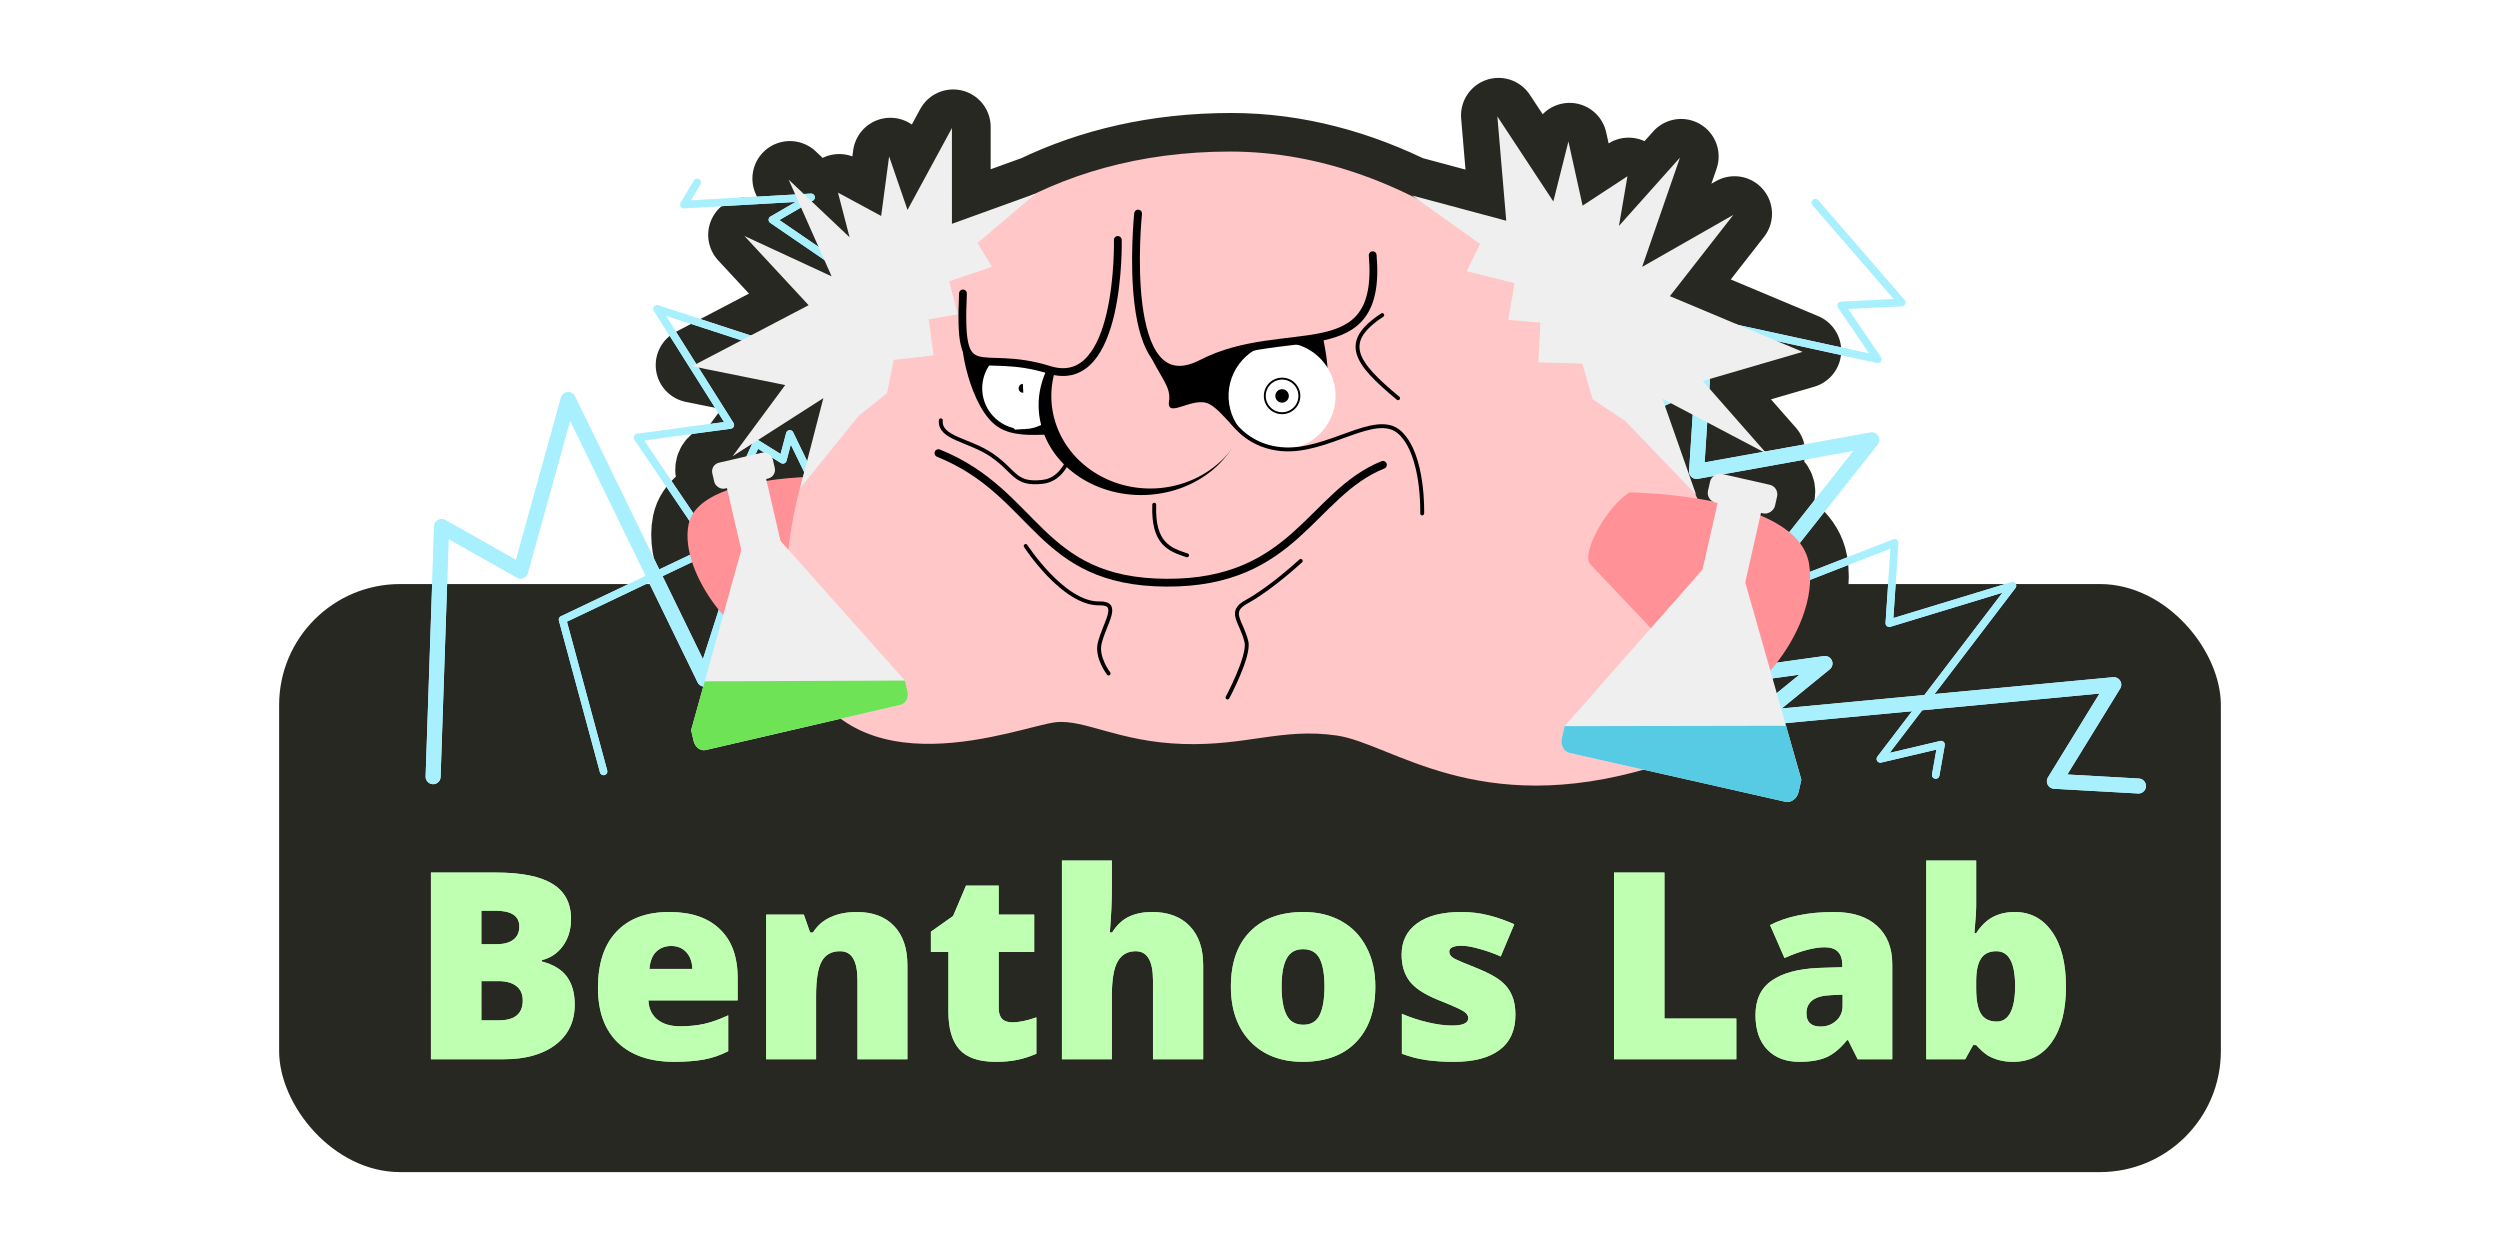 <?xml version="1.0" encoding="UTF-8" standalone="no"?>
<!-- Created with Inkscape (http://www.inkscape.org/) -->

<svg
   xmlns:dc="http://purl.org/dc/elements/1.1/"
   xmlns:cc="http://creativecommons.org/ns#"
   xmlns:rdf="http://www.w3.org/1999/02/22-rdf-syntax-ns#"
   xmlns:svg="http://www.w3.org/2000/svg"
   xmlns="http://www.w3.org/2000/svg"
   xmlns:sodipodi="http://sodipodi.sourceforge.net/DTD/sodipodi-0.dtd"
   xmlns:inkscape="http://www.inkscape.org/namespaces/inkscape"
   width="1000"
   height="500"
   viewBox="0 0 264.583 132.292"
   version="1.1"
   id="svg8"
   inkscape:version="0.92.3 (2405546, 2018-03-11)"
   sodipodi:docname="logo.svg"
   inkscape:export-filename="/home/ash/src/dev/benthos-lab/logo.png"
   inkscape:export-xdpi="96"
   inkscape:export-ydpi="96">
  <defs
     id="defs2">
    <filter
       inkscape:collect="always"
       style="color-interpolation-filters:sRGB"
       id="filter2417"
       x="-0.019"
       width="1.038"
       y="-0.153"
       height="1.307">
      <feGaussianBlur
         inkscape:collect="always"
         stdDeviation="1.966"
         id="feGaussianBlur2419" />
    </filter>
    <filter
       inkscape:collect="always"
       style="color-interpolation-filters:sRGB"
       id="filter1295"
       x="-0.009"
       width="1.017"
       y="-0.027"
       height="1.054">
      <feGaussianBlur
         inkscape:collect="always"
         stdDeviation="0.655"
         id="feGaussianBlur1297" />
    </filter>
  </defs>
  <sodipodi:namedview
     id="base"
     pagecolor="#ffffff"
     bordercolor="#666666"
     borderopacity="1.0"
     inkscape:pageopacity="0.0"
     inkscape:pageshadow="2"
     inkscape:zoom="0.69999999"
     inkscape:cx="977.9698"
     inkscape:cy="139.46301"
     inkscape:document-units="mm"
     inkscape:current-layer="layer1"
     showgrid="false"
     units="px"
     inkscape:window-width="2560"
     inkscape:window-height="1376"
     inkscape:window-x="2560"
     inkscape:window-y="27"
     inkscape:window-maximized="1"
     inkscape:snap-nodes="false" />
  <g
     inkscape:label="Layer 1"
     inkscape:groupmode="layer"
     id="layer1"
     transform="translate(0,-164.708)">
    <g
       id="g1692"
       transform="translate(-112.448,-130.16)">
      <rect
         style="opacity:1;fill:#272822;fill-opacity:1;stroke:none;stroke-width:7.392;stroke-linecap:round;stroke-linejoin:round;stroke-miterlimit:4;stroke-dasharray:none;stroke-dashoffset:0;stroke-opacity:1"
         id="rect1375"
         width="205.5"
         height="62.236"
         x="141.989"
         y="356.68"
         ry="12.799" />
      <g
         aria-label="Benthos Lab"
         transform="matrix(0.692,0,0,0.692,-79.361,131.844)"
         style="font-style:normal;font-weight:normal;font-size:40px;line-height:1.25;font-family:sans-serif;letter-spacing:0px;word-spacing:0px;opacity:0.827;fill:#d6ffce;fill-opacity:1;stroke:none;filter:url(#filter2417)"
         id="g1397">
        <path
           inkscape:connector-curvature="0"
           d="m 343.086,369.03 h 9.961 q 5.82,0 8.633,1.738 2.832,1.719 2.832,5.371 0,2.402 -1.23,4.102 -1.23,1.699 -3.242,2.188 v 0.195 q 2.656,0.703 3.848,2.344 1.191,1.641 1.191,4.258 0,3.887 -2.93,6.133 -2.91,2.227 -7.949,2.227 h -11.113 z m 7.715,10.957 h 2.324 q 1.66,0 2.559,-0.684 0.918,-0.684 0.918,-2.031 0,-2.402 -3.633,-2.402 h -2.168 z m 0,5.645 v 5.996 h 2.715 q 3.613,0 3.613,-3.047 0,-1.426 -0.977,-2.188 -0.957,-0.762 -2.793,-0.762 z"
           style="font-style:normal;font-variant:normal;font-weight:800;font-stretch:normal;font-family:'Open Sans';-inkscape-font-specification:'Open Sans Ultra-Bold';fill:#d6ffce;fill-opacity:1"
           id="path1377" />
        <path
           inkscape:connector-curvature="0"
           d="m 380.273,397.975 q -5.527,0 -8.594,-2.93 -3.047,-2.949 -3.047,-8.379 0,-5.605 2.832,-8.594 2.832,-3.008 8.086,-3.008 5,0 7.715,2.617 2.734,2.598 2.734,7.5 v 3.398 h -13.652 q 0.078,1.855 1.348,2.91 1.289,1.055 3.496,1.055 2.012,0 3.691,-0.371 1.699,-0.391 3.672,-1.309 v 5.488 q -1.797,0.918 -3.711,1.27 -1.914,0.352 -4.57,0.352 z m -0.449,-17.715 q -1.348,0 -2.266,0.859 -0.898,0.84 -1.055,2.656 h 6.562 q -0.039,-1.602 -0.918,-2.559 -0.859,-0.957 -2.324,-0.957 z"
           style="font-style:normal;font-variant:normal;font-weight:800;font-stretch:normal;font-family:'Open Sans';-inkscape-font-specification:'Open Sans Ultra-Bold';fill:#d6ffce;fill-opacity:1"
           id="path1379" />
        <path
           inkscape:connector-curvature="0"
           d="m 408.32,397.585 v -12.07 q 0,-2.207 -0.645,-3.32 -0.625,-1.133 -2.031,-1.133 -1.934,0 -2.793,1.543 -0.859,1.543 -0.859,5.293 v 9.688 h -7.637 v -22.129 h 5.762 l 0.957,2.734 h 0.449 q 0.977,-1.562 2.695,-2.344 1.738,-0.781 3.984,-0.781 3.672,0 5.703,2.129 2.051,2.129 2.051,5.996 v 14.395 z"
           style="font-style:normal;font-variant:normal;font-weight:800;font-stretch:normal;font-family:'Open Sans';-inkscape-font-specification:'Open Sans Ultra-Bold';fill:#d6ffce;fill-opacity:1"
           id="path1381" />
        <path
           inkscape:connector-curvature="0"
           d="m 431.992,391.94 q 1.543,0 3.691,-0.762 v 5.566 q -1.543,0.664 -2.949,0.938 -1.387,0.293 -3.262,0.293 -3.848,0 -5.547,-1.875 -1.699,-1.895 -1.699,-5.801 v -9.121 h -2.676 v -3.105 l 3.398,-2.402 1.973,-4.648 h 5 v 4.434 h 5.43 v 5.723 h -5.43 v 8.613 q 0,2.148 2.07,2.148 z"
           style="font-style:normal;font-variant:normal;font-weight:800;font-stretch:normal;font-family:'Open Sans';-inkscape-font-specification:'Open Sans Ultra-Bold';fill:#d6ffce;fill-opacity:1"
           id="path1383" />
        <path
           inkscape:connector-curvature="0"
           d="m 453.516,397.585 v -12.07 q 0,-4.453 -2.637,-4.453 -1.875,0 -2.773,1.582 -0.879,1.562 -0.879,5.215 v 9.727 h -7.637 v -30.391 h 7.637 v 4.316 q 0,2.93 -0.312,6.68 h 0.352 q 1.094,-1.719 2.598,-2.422 1.504,-0.703 3.496,-0.703 3.711,0 5.762,2.148 2.07,2.129 2.07,5.977 v 14.395 z"
           style="font-style:normal;font-variant:normal;font-weight:800;font-stretch:normal;font-family:'Open Sans';-inkscape-font-specification:'Open Sans Ultra-Bold';fill:#d6ffce;fill-opacity:1"
           id="path1385" />
        <path
           inkscape:connector-curvature="0"
           d="m 487.52,386.471 q 0,5.43 -2.93,8.477 -2.91,3.027 -8.164,3.027 -5.039,0 -8.027,-3.105 -2.969,-3.105 -2.969,-8.398 0,-5.41 2.91,-8.398 2.93,-3.008 8.203,-3.008 3.262,0 5.762,1.387 2.5,1.387 3.848,3.984 1.367,2.578 1.367,6.035 z m -14.336,0 q 0,2.852 0.762,4.355 0.762,1.484 2.559,1.484 1.777,0 2.5,-1.484 0.742,-1.504 0.742,-4.355 0,-2.832 -0.742,-4.277 -0.742,-1.445 -2.539,-1.445 -1.758,0 -2.52,1.445 -0.762,1.426 -0.762,4.277 z"
           style="font-style:normal;font-variant:normal;font-weight:800;font-stretch:normal;font-family:'Open Sans';-inkscape-font-specification:'Open Sans Ultra-Bold';fill:#d6ffce;fill-opacity:1"
           id="path1387" />
        <path
           inkscape:connector-curvature="0"
           d="m 508.945,390.788 q 0,3.555 -2.422,5.371 -2.422,1.816 -6.953,1.816 -2.461,0 -4.277,-0.273 -1.816,-0.254 -3.711,-0.957 v -6.113 q 1.777,0.781 3.887,1.289 2.129,0.508 3.789,0.508 2.48,0 2.48,-1.133 0,-0.586 -0.703,-1.035 -0.684,-0.469 -4.023,-1.797 -3.047,-1.25 -4.258,-2.832 -1.211,-1.602 -1.211,-4.043 0,-3.086 2.383,-4.805 2.383,-1.719 6.738,-1.719 2.188,0 4.102,0.488 1.934,0.469 4.004,1.387 l -2.07,4.922 q -1.523,-0.684 -3.223,-1.152 -1.699,-0.488 -2.773,-0.488 -1.875,0 -1.875,0.918 0,0.566 0.645,0.977 0.664,0.391 3.789,1.621 2.324,0.957 3.457,1.875 1.152,0.918 1.68,2.168 0.547,1.23 0.547,3.008 z"
           style="font-style:normal;font-variant:normal;font-weight:800;font-stretch:normal;font-family:'Open Sans';-inkscape-font-specification:'Open Sans Ultra-Bold';fill:#d6ffce;fill-opacity:1"
           id="path1389" />
        <path
           inkscape:connector-curvature="0"
           d="m 524.023,397.585 v -28.555 h 7.715 v 22.324 h 10.996 v 6.23 z"
           style="font-style:normal;font-variant:normal;font-weight:800;font-stretch:normal;font-family:'Open Sans';-inkscape-font-specification:'Open Sans Ultra-Bold';fill:#d6ffce;fill-opacity:1"
           id="path1391" />
        <path
           inkscape:connector-curvature="0"
           d="m 561.289,397.585 -1.465,-2.93 h -0.156 q -1.543,1.914 -3.145,2.617 -1.602,0.703 -4.141,0.703 -3.125,0 -4.922,-1.875 -1.797,-1.875 -1.797,-5.273 0,-3.535 2.461,-5.254 2.461,-1.738 7.129,-1.953 l 3.691,-0.117 v -0.312 q 0,-2.734 -2.695,-2.734 -2.422,0 -6.152,1.641 l -2.207,-5.039 q 3.867,-1.992 9.766,-1.992 4.258,0 6.582,2.109 2.344,2.109 2.344,5.898 v 14.512 z m -5.664,-5 q 1.387,0 2.363,-0.879 0.996,-0.879 0.996,-2.285 v -1.719 l -1.758,0.078 q -3.77,0.137 -3.77,2.773 0,2.031 2.168,2.031 z"
           style="font-style:normal;font-variant:normal;font-weight:800;font-stretch:normal;font-family:'Open Sans';-inkscape-font-specification:'Open Sans Ultra-Bold';fill:#d6ffce;fill-opacity:1"
           id="path1393" />
        <path
           inkscape:connector-curvature="0"
           d="m 585.293,375.065 q 3.613,0 5.723,3.027 2.129,3.027 2.129,8.379 0,5.391 -2.148,8.457 -2.129,3.047 -5.938,3.047 -1.23,0 -2.188,-0.273 -0.957,-0.254 -1.719,-0.723 -0.742,-0.469 -1.738,-1.562 h -0.469 l -1.211,2.168 h -5.957 v -30.391 h 7.637 v 6.875 q 0,1.23 -0.273,4.238 h 0.273 q 1.113,-1.719 2.559,-2.48 1.465,-0.762 3.32,-0.762 z M 582.5,381.061 q -1.602,0 -2.344,1.113 -0.742,1.113 -0.742,3.496 v 1.074 q 0,2.715 0.742,3.906 0.742,1.172 2.422,1.172 1.348,0 2.07,-1.367 0.723,-1.387 0.723,-4.062 0,-5.332 -2.871,-5.332 z"
           style="font-style:normal;font-variant:normal;font-weight:800;font-stretch:normal;font-family:'Open Sans';-inkscape-font-specification:'Open Sans Ultra-Bold';fill:#d6ffce;fill-opacity:1"
           id="path1395" />
      </g>
      <g
         aria-label="Benthos Lab"
         transform="matrix(0.692,0,0,0.692,-79.361,131.844)"
         style="font-style:normal;font-weight:normal;font-size:40px;line-height:1.25;font-family:sans-serif;letter-spacing:0px;word-spacing:0px;fill:#beffb2;fill-opacity:1;stroke:none"
         id="g1419">
        <path
           inkscape:connector-curvature="0"
           d="m 343.086,369.03 h 9.961 q 5.82,0 8.633,1.738 2.832,1.719 2.832,5.371 0,2.402 -1.23,4.102 -1.23,1.699 -3.242,2.188 v 0.195 q 2.656,0.703 3.848,2.344 1.191,1.641 1.191,4.258 0,3.887 -2.93,6.133 -2.91,2.227 -7.949,2.227 h -11.113 z m 7.715,10.957 h 2.324 q 1.66,0 2.559,-0.684 0.918,-0.684 0.918,-2.031 0,-2.402 -3.633,-2.402 h -2.168 z m 0,5.645 v 5.996 h 2.715 q 3.613,0 3.613,-3.047 0,-1.426 -0.977,-2.188 -0.957,-0.762 -2.793,-0.762 z"
           style="font-style:normal;font-variant:normal;font-weight:800;font-stretch:normal;font-family:'Open Sans';-inkscape-font-specification:'Open Sans Ultra-Bold';fill:#beffb2;fill-opacity:1"
           id="path1399" />
        <path
           inkscape:connector-curvature="0"
           d="m 380.273,397.975 q -5.527,0 -8.594,-2.93 -3.047,-2.949 -3.047,-8.379 0,-5.605 2.832,-8.594 2.832,-3.008 8.086,-3.008 5,0 7.715,2.617 2.734,2.598 2.734,7.5 v 3.398 h -13.652 q 0.078,1.855 1.348,2.91 1.289,1.055 3.496,1.055 2.012,0 3.691,-0.371 1.699,-0.391 3.672,-1.309 v 5.488 q -1.797,0.918 -3.711,1.27 -1.914,0.352 -4.57,0.352 z m -0.449,-17.715 q -1.348,0 -2.266,0.859 -0.898,0.84 -1.055,2.656 h 6.562 q -0.039,-1.602 -0.918,-2.559 -0.859,-0.957 -2.324,-0.957 z"
           style="font-style:normal;font-variant:normal;font-weight:800;font-stretch:normal;font-family:'Open Sans';-inkscape-font-specification:'Open Sans Ultra-Bold';fill:#beffb2;fill-opacity:1"
           id="path1401" />
        <path
           inkscape:connector-curvature="0"
           d="m 408.32,397.585 v -12.07 q 0,-2.207 -0.645,-3.32 -0.625,-1.133 -2.031,-1.133 -1.934,0 -2.793,1.543 -0.859,1.543 -0.859,5.293 v 9.688 h -7.637 v -22.129 h 5.762 l 0.957,2.734 h 0.449 q 0.977,-1.562 2.695,-2.344 1.738,-0.781 3.984,-0.781 3.672,0 5.703,2.129 2.051,2.129 2.051,5.996 v 14.395 z"
           style="font-style:normal;font-variant:normal;font-weight:800;font-stretch:normal;font-family:'Open Sans';-inkscape-font-specification:'Open Sans Ultra-Bold';fill:#beffb2;fill-opacity:1"
           id="path1403" />
        <path
           inkscape:connector-curvature="0"
           d="m 431.992,391.94 q 1.543,0 3.691,-0.762 v 5.566 q -1.543,0.664 -2.949,0.938 -1.387,0.293 -3.262,0.293 -3.848,0 -5.547,-1.875 -1.699,-1.895 -1.699,-5.801 v -9.121 h -2.676 v -3.105 l 3.398,-2.402 1.973,-4.648 h 5 v 4.434 h 5.43 v 5.723 h -5.43 v 8.613 q 0,2.148 2.07,2.148 z"
           style="font-style:normal;font-variant:normal;font-weight:800;font-stretch:normal;font-family:'Open Sans';-inkscape-font-specification:'Open Sans Ultra-Bold';fill:#beffb2;fill-opacity:1"
           id="path1405" />
        <path
           inkscape:connector-curvature="0"
           d="m 453.516,397.585 v -12.07 q 0,-4.453 -2.637,-4.453 -1.875,0 -2.773,1.582 -0.879,1.562 -0.879,5.215 v 9.727 h -7.637 v -30.391 h 7.637 v 4.316 q 0,2.93 -0.312,6.68 h 0.352 q 1.094,-1.719 2.598,-2.422 1.504,-0.703 3.496,-0.703 3.711,0 5.762,2.148 2.07,2.129 2.07,5.977 v 14.395 z"
           style="font-style:normal;font-variant:normal;font-weight:800;font-stretch:normal;font-family:'Open Sans';-inkscape-font-specification:'Open Sans Ultra-Bold';fill:#beffb2;fill-opacity:1"
           id="path1407" />
        <path
           inkscape:connector-curvature="0"
           d="m 487.52,386.471 q 0,5.43 -2.93,8.477 -2.91,3.027 -8.164,3.027 -5.039,0 -8.027,-3.105 -2.969,-3.105 -2.969,-8.398 0,-5.41 2.91,-8.398 2.93,-3.008 8.203,-3.008 3.262,0 5.762,1.387 2.5,1.387 3.848,3.984 1.367,2.578 1.367,6.035 z m -14.336,0 q 0,2.852 0.762,4.355 0.762,1.484 2.559,1.484 1.777,0 2.5,-1.484 0.742,-1.504 0.742,-4.355 0,-2.832 -0.742,-4.277 -0.742,-1.445 -2.539,-1.445 -1.758,0 -2.52,1.445 -0.762,1.426 -0.762,4.277 z"
           style="font-style:normal;font-variant:normal;font-weight:800;font-stretch:normal;font-family:'Open Sans';-inkscape-font-specification:'Open Sans Ultra-Bold';fill:#beffb2;fill-opacity:1"
           id="path1409" />
        <path
           inkscape:connector-curvature="0"
           d="m 508.945,390.788 q 0,3.555 -2.422,5.371 -2.422,1.816 -6.953,1.816 -2.461,0 -4.277,-0.273 -1.816,-0.254 -3.711,-0.957 v -6.113 q 1.777,0.781 3.887,1.289 2.129,0.508 3.789,0.508 2.48,0 2.48,-1.133 0,-0.586 -0.703,-1.035 -0.684,-0.469 -4.023,-1.797 -3.047,-1.25 -4.258,-2.832 -1.211,-1.602 -1.211,-4.043 0,-3.086 2.383,-4.805 2.383,-1.719 6.738,-1.719 2.188,0 4.102,0.488 1.934,0.469 4.004,1.387 l -2.07,4.922 q -1.523,-0.684 -3.223,-1.152 -1.699,-0.488 -2.773,-0.488 -1.875,0 -1.875,0.918 0,0.566 0.645,0.977 0.664,0.391 3.789,1.621 2.324,0.957 3.457,1.875 1.152,0.918 1.68,2.168 0.547,1.23 0.547,3.008 z"
           style="font-style:normal;font-variant:normal;font-weight:800;font-stretch:normal;font-family:'Open Sans';-inkscape-font-specification:'Open Sans Ultra-Bold';fill:#beffb2;fill-opacity:1"
           id="path1411" />
        <path
           inkscape:connector-curvature="0"
           d="m 524.023,397.585 v -28.555 h 7.715 v 22.324 h 10.996 v 6.23 z"
           style="font-style:normal;font-variant:normal;font-weight:800;font-stretch:normal;font-family:'Open Sans';-inkscape-font-specification:'Open Sans Ultra-Bold';fill:#beffb2;fill-opacity:1"
           id="path1413" />
        <path
           inkscape:connector-curvature="0"
           d="m 561.289,397.585 -1.465,-2.93 h -0.156 q -1.543,1.914 -3.145,2.617 -1.602,0.703 -4.141,0.703 -3.125,0 -4.922,-1.875 -1.797,-1.875 -1.797,-5.273 0,-3.535 2.461,-5.254 2.461,-1.738 7.129,-1.953 l 3.691,-0.117 v -0.312 q 0,-2.734 -2.695,-2.734 -2.422,0 -6.152,1.641 l -2.207,-5.039 q 3.867,-1.992 9.766,-1.992 4.258,0 6.582,2.109 2.344,2.109 2.344,5.898 v 14.512 z m -5.664,-5 q 1.387,0 2.363,-0.879 0.996,-0.879 0.996,-2.285 v -1.719 l -1.758,0.078 q -3.77,0.137 -3.77,2.773 0,2.031 2.168,2.031 z"
           style="font-style:normal;font-variant:normal;font-weight:800;font-stretch:normal;font-family:'Open Sans';-inkscape-font-specification:'Open Sans Ultra-Bold';fill:#beffb2;fill-opacity:1"
           id="path1415" />
        <path
           inkscape:connector-curvature="0"
           d="m 585.293,375.065 q 3.613,0 5.723,3.027 2.129,3.027 2.129,8.379 0,5.391 -2.148,8.457 -2.129,3.047 -5.938,3.047 -1.23,0 -2.188,-0.273 -0.957,-0.254 -1.719,-0.723 -0.742,-0.469 -1.738,-1.562 h -0.469 l -1.211,2.168 h -5.957 v -30.391 h 7.637 v 6.875 q 0,1.23 -0.273,4.238 h 0.273 q 1.113,-1.719 2.559,-2.48 1.465,-0.762 3.32,-0.762 z M 582.5,381.061 q -1.602,0 -2.344,1.113 -0.742,1.113 -0.742,3.496 v 1.074 q 0,2.715 0.742,3.906 0.742,1.172 2.422,1.172 1.348,0 2.07,-1.367 0.723,-1.387 0.723,-4.062 0,-5.332 -2.871,-5.332 z"
           style="font-style:normal;font-variant:normal;font-weight:800;font-stretch:normal;font-family:'Open Sans';-inkscape-font-specification:'Open Sans Ultra-Bold';fill:#beffb2;fill-opacity:1"
           id="path1417" />
      </g>
      <path
         style="fill:#ff9197;fill-opacity:1;fill-rule:evenodd;stroke:#272822;stroke-width:7.938;stroke-linecap:round;stroke-linejoin:round;stroke-miterlimit:4;stroke-dasharray:none;stroke-opacity:1"
         d="m 271.041,307.08 0.939,11.037 -9.961,-2.673 0.375,0.267 c -6.094,-3.071 -12.723,-4.916 -19.627,-4.916 -7.989,0 -14.863,1.683 -20.696,4.48 l -8.747,3.162 8.8e-4,-10.133 -4.702,8.661 -1.946,-5.664 -0.841,6.305 -4.569,-2.467 1.228,4.723 -6.449,-6.096 4.546,10.233 -9.225,-4.271 6.792,7.323 -12.346,6.459 9.867,1.992 -5.565,7.533 9.602,-6.149 -2.162,8.363 c -1.138,0.061 -2.49,0.175 -3.89,0.389 l -0.059,-0.256 0.214,-0.05 c 0.505,-0.117 0.818,-0.618 0.7,-1.124 l -0.212,-0.912 c -0.117,-0.505 -0.618,-0.818 -1.124,-0.7 l -4.578,1.063 c -0.505,0.117 -0.818,0.618 -0.701,1.124 l 0.212,0.912 c 0.117,0.505 0.618,0.818 1.124,0.7 l 0.214,-0.05 0.068,0.291 c -2.074,0.752 -3.714,1.887 -4.066,3.605 -0.635,3.1 1.41,7.036 3.602,9.536 l -3.394,12.193 0.266,1.146 c 0.152,0.657 0.725,1.082 1.283,0.952 l 14.265,-3.312 c 7.546,5.664 19.813,0.757 22.838,0.426 3.035,-0.332 6.674,2.082 13.443,2.302 6.769,0.219 10.462,-1.73 16.279,-0.896 5.753,0.825 14.655,8.698 32.604,3.58 l 14.871,3.366 c 0.618,0.14 1.248,-0.333 1.413,-1.061 l 0.287,-1.268 -3.27,-11.501 c 2.542,-2.928 4.76,-7.372 4.074,-11.322 -0.414,-2.382 -2.546,-4.007 -5.238,-5.119 l 0.085,-0.375 0.237,0.053 c 0.559,0.127 1.112,-0.222 1.238,-0.782 l 0.229,-1.01 c 0.127,-0.56 -0.222,-1.112 -0.782,-1.238 l -5.069,-1.147 c -0.56,-0.127 -1.112,0.222 -1.239,0.781 l -0.228,1.01 c -0.127,0.56 0.222,1.112 0.782,1.238 l 0.237,0.053 -0.013,0.057 c -0.689,-0.148 -1.375,-0.276 -2.045,-0.385 -0.075,-0.168 -0.153,-0.337 -0.23,-0.506 l 0.098,0.102 -3.571,-10.165 11.029,5.81 -6.759,-7.69 10.564,-3.083 -14.045,-5.893 6.72,-8.606 -9.653,5.505 4.004,-11.567 -6.46,7.237 0.9,-5.259 -4.748,3.11 -1.5,-6.79 -1.596,6.35 z"
         id="path1421"
         inkscape:connector-curvature="0" />
      <path
         transform="rotate(-140.211,313.206,334.852)"
         inkscape:connector-curvature="0"
         id="path1429"
         d="m 343.242,320.892 -27.214,14.174 6.615,1.89 -4.725,4.347 13.796,2.268"
         style="fill:none;stroke:#ccf6ff;stroke-width:0.794;stroke-linecap:round;stroke-linejoin:round;stroke-miterlimit:4;stroke-dasharray:none;stroke-opacity:1;filter:url(#filter1295)" />
      <path
         style="fill:none;stroke:#a9f0ff;stroke-width:0.794;stroke-linecap:round;stroke-linejoin:round;stroke-miterlimit:4;stroke-dasharray:none;stroke-opacity:1"
         d="m 281.191,326.358 29.983,6.524 -3.873,-5.685 6.412,-0.316 -9.15,-10.572"
         id="path1445"
         inkscape:connector-curvature="0" />
      <path
         style="fill:none;stroke:#ccf6ff;stroke-width:1.587;stroke-linecap:round;stroke-linejoin:round;stroke-miterlimit:4;stroke-dasharray:none;stroke-opacity:1;filter:url(#filter1295)"
         d="m 158.285,377.068 0.896,-26.479 8.365,4.721 5.037,-18.154 14.411,29.588 4.762,-14.86 2.135,8.914 13.149,-35.473 6.482,10.101 4.315,-7.801"
         id="path1423"
         inkscape:connector-curvature="0" />
      <path
         inkscape:connector-curvature="0"
         id="path1425"
         d="m 268.378,345.867 24.243,-10.687 -0.622,9.585 18.541,-3.342 -20.4,25.825 15.454,-2.16 -7.104,5.793 37.665,-3.552 -6.286,10.224 8.9,0.501"
         style="fill:none;stroke:#ccf6ff;stroke-width:1.587;stroke-linecap:round;stroke-linejoin:round;stroke-miterlimit:4;stroke-dasharray:none;stroke-opacity:1;filter:url(#filter1295)" />
      <path
         inkscape:connector-curvature="0"
         id="path1427"
         d="m 282.915,364.038 30.049,-11.717 -0.567,8.504 13.04,-3.969 -13.985,18.332 6.426,-1.512 -0.567,3.213"
         style="fill:none;stroke:#ccf6ff;stroke-width:0.794;stroke-linecap:round;stroke-linejoin:round;stroke-miterlimit:4;stroke-dasharray:none;stroke-opacity:1;filter:url(#filter1295)" />
      <path
         transform="rotate(154.479,181.169,324.12)"
         inkscape:connector-curvature="0"
         id="path1431"
         d="m 160.602,313.146 6.237,10.772 -4.725,0.378 12.473,5.103 -2.268,1.512"
         style="fill:none;stroke:#ccf6ff;stroke-width:0.794;stroke-linecap:round;stroke-linejoin:round;stroke-miterlimit:4;stroke-dasharray:none;stroke-opacity:1;filter:url(#filter1295)" />
      <path
         transform="rotate(108.681,164.698,348.63)"
         inkscape:connector-curvature="0"
         id="path1433"
         d="m 160.086,308.795 -12.851,12.662 2.835,-0.189 -0.756,3.213 9.638,0.945"
         style="fill:none;stroke:#ccf6ff;stroke-width:0.794;stroke-linecap:round;stroke-linejoin:round;stroke-miterlimit:4;stroke-dasharray:none;stroke-opacity:1;filter:url(#filter1295)" />
      <path
         inkscape:connector-curvature="0"
         id="path1435"
         d="m 199.382,333.233 -17.387,-5.67 7.749,12.284 -9.827,1.323 7.938,11.717 -15.875,7.56 4.347,16.064"
         style="fill:none;stroke:#ccf6ff;stroke-width:0.794;stroke-linecap:round;stroke-linejoin:round;stroke-miterlimit:4;stroke-dasharray:none;stroke-opacity:1;filter:url(#filter1295)" />
      <path
         inkscape:connector-curvature="0"
         id="path1439"
         d="m 158.285,377.068 0.896,-26.479 8.365,4.721 5.037,-18.154 14.411,29.588 4.762,-14.86 2.135,8.914 13.149,-35.473 6.482,10.101 4.315,-7.801"
         style="fill:none;stroke:#a9f0ff;stroke-width:1.587;stroke-linecap:round;stroke-linejoin:round;stroke-miterlimit:4;stroke-dasharray:none;stroke-opacity:1" />
      <path
         style="fill:none;stroke:#a9f0ff;stroke-width:1.587;stroke-linecap:round;stroke-linejoin:round;stroke-miterlimit:4;stroke-dasharray:none;stroke-opacity:1"
         d="m 268.378,345.867 24.243,-10.687 -0.622,9.585 18.541,-3.342 -20.4,25.825 15.454,-2.16 -7.104,5.793 37.665,-3.552 -6.286,10.224 8.9,0.501"
         id="path1441"
         inkscape:connector-curvature="0" />
      <path
         style="fill:none;stroke:#a9f0ff;stroke-width:0.794;stroke-linecap:round;stroke-linejoin:round;stroke-miterlimit:4;stroke-dasharray:none;stroke-opacity:1"
         d="m 282.915,364.038 30.049,-11.717 -0.567,8.504 13.04,-3.969 -13.985,18.332 6.426,-1.512 -0.567,3.213"
         id="path1443"
         inkscape:connector-curvature="0" />
      <path
         style="fill:none;stroke:#a9f0ff;stroke-width:0.794;stroke-linecap:round;stroke-linejoin:round;stroke-miterlimit:4;stroke-dasharray:none;stroke-opacity:1"
         d="m 204.456,325.161 -10.269,-7.034 4.101,-2.377 -13.455,0.769 1.395,-2.341"
         id="path1447"
         inkscape:connector-curvature="0" />
      <path
         style="fill:none;stroke:#a9f0ff;stroke-width:0.794;stroke-linecap:round;stroke-linejoin:round;stroke-miterlimit:4;stroke-dasharray:none;stroke-opacity:1"
         d="m 203.912,357.02 -7.879,-16.23 -0.729,2.746 -2.801,-1.745 -3.982,8.828"
         id="path1449"
         inkscape:connector-curvature="0" />
      <path
         style="fill:none;stroke:#a9f0ff;stroke-width:0.794;stroke-linecap:round;stroke-linejoin:round;stroke-miterlimit:4;stroke-dasharray:none;stroke-opacity:1"
         d="m 199.382,333.233 -17.387,-5.67 7.749,12.284 -9.827,1.323 7.938,11.717 -15.875,7.56 4.347,16.064"
         id="path1451"
         inkscape:connector-curvature="0" />
      <g
         transform="matrix(0.884,0,0,0.884,-54.765,245.589)"
         id="g1521">
        <path
           inkscape:export-ydpi="250.44547"
           inkscape:export-xdpi="250.44547"
           inkscape:export-filename="/home/ash/Downloads/benthos.png"
           sodipodi:nodetypes="sszss"
           inkscape:connector-curvature="0"
           id="path1455"
           d="m 292.437,120.461 -12.119,11.388 c -1.961,1.842 -9.98,-7.195 -8.723,-13.329 1.257,-6.133 17.01,-5.722 17.01,-5.722 2.123,1.342 4.81,6.744 3.832,7.663 z"
           style="fill:#ff9197;fill-opacity:1;fill-rule:evenodd;stroke:none;stroke-width:1.359;stroke-miterlimit:4;stroke-dasharray:none;stroke-opacity:1" />
        <path
           inkscape:export-ydpi="250.44547"
           inkscape:export-xdpi="250.44547"
           inkscape:export-filename="/home/ash/Downloads/benthos.png"
           sodipodi:nodetypes="zszzczz"
           inkscape:connector-curvature="0"
           id="path1457"
           d="m 284.712,134.807 c 6.273,16.3 26.602,7.869 30.847,7.404 3.433,-0.375 7.551,2.356 15.209,2.604 7.658,0.248 11.836,-1.958 18.418,-1.013 6.581,0.944 16.802,10.042 37.564,3.854 27.436,-8.279 -6.552,-73.766 -50.318,-73.766 -43.766,0 -57.993,44.617 -51.72,60.916 z"
           style="fill:#ffc7c7;fill-opacity:1;fill-rule:evenodd;stroke:none;stroke-width:1.359;stroke-miterlimit:4;stroke-dasharray:none;stroke-opacity:1" />
        <path
           sodipodi:nodetypes="ccccccccccccccccccccccccccc"
           inkscape:connector-curvature="0"
           id="path1459"
           d="m 390.285,74.61 -4.53,13.086 10.921,-6.229 -7.602,9.736 15.89,6.667 -11.951,3.488 7.646,8.7 -12.477,-6.573 4.039,11.499 -8.451,-8.801 -3.947,-2.644 -1.231,-4.264 -5.268,-0.148 0.253,-4.759 -3.848,-0.325 0.757,-4.399 -5.737,-1.426 1.601,-3.265 -8.137,-5.803 11.269,3.023 -1.062,-12.487 6.701,10.181 1.806,-7.184 1.697,7.682 5.371,-3.519 -1.018,5.949 z"
           style="fill:#efefef;fill-opacity:1;stroke:none;stroke-width:0.405px;stroke-linecap:butt;stroke-linejoin:miter;stroke-opacity:1"
           inkscape:export-filename="/home/ash/Pictures/benthoses/professor_benthos.png"
           inkscape:export-xdpi="179.75954"
           inkscape:export-ydpi="179.75954" />
        <path
           inkscape:export-ydpi="250.44547"
           inkscape:export-xdpi="250.44547"
           inkscape:export-filename="/home/ash/Downloads/benthos.png"
           style="fill:#ff9197;fill-opacity:1;fill-rule:evenodd;stroke:none;stroke-width:1.359;stroke-miterlimit:4;stroke-dasharray:none;stroke-opacity:1"
           d="m 379.577,123.334 15.138,15.941 c 2.449,2.579 12.463,-7.723 11.013,-16.07 -1.45,-8.347 -21.498,-8.507 -21.498,-8.507 -2.733,1.717 -5.876,7.348 -4.653,8.635 z"
           id="path1461"
           inkscape:connector-curvature="0"
           sodipodi:nodetypes="sszss" />
        <g
           transform="matrix(0.742,0,0,0.742,155.721,-60.641)"
           id="g1497">
          <path
             inkscape:export-ydpi="179.75954"
             inkscape:export-xdpi="179.75954"
             inkscape:export-filename="/home/ash/Pictures/benthoses/professor_benthos.png"
             style="fill:#000000;fill-opacity:1;stroke:none;stroke-width:0.523px;stroke-linecap:butt;stroke-linejoin:miter;stroke-opacity:1"
             d="m 200.539,209.273 c -1.096,1.648 0.612,11.996 4.725,15.828 4.113,3.832 11.609,0.316 16.3,2.788 4.691,2.472 4.78,-12.189 0,-16.348 -4.78,-4.159 -12.703,-0.034 -14.269,-1.228 -1.565,-1.195 -5.661,-2.687 -6.756,-1.039 z"
             id="path1463"
             inkscape:connector-curvature="0"
             sodipodi:nodetypes="zzzzzz" />
          <path
             inkscape:export-ydpi="179.75954"
             inkscape:export-xdpi="179.75954"
             inkscape:export-filename="/home/ash/Pictures/benthoses/professor_benthos.png"
             sodipodi:nodetypes="cssc"
             inkscape:connector-curvature="0"
             id="path1465"
             d="m 218.876,223.069 c 0,0 0.233,10.85 -5.575,11.528 -4.545,0.531 -4.366,-1.65 -8.207,-4.293 -3.63,-2.498 -8.509,-2.713 -8.235,-5.629"
             style="fill:none;stroke:#000000;stroke-width:0.629;stroke-linecap:round;stroke-linejoin:miter;stroke-miterlimit:4;stroke-dasharray:none;stroke-opacity:1" />
          <path
             inkscape:export-ydpi="179.75954"
             inkscape:export-xdpi="179.75954"
             inkscape:export-filename="/home/ash/Pictures/benthoses/professor_benthos.png"
             style="fill:#000000;fill-opacity:1;stroke:#ffffff;stroke-width:7.314;stroke-miterlimit:4;stroke-dasharray:none;stroke-opacity:1"
             d="m 210.27,222.443 c -1.62,0.077 -2.996,-1.174 -3.074,-2.794 -0.078,-1.62 1.171,-2.997 2.792,-3.076 1.62,-0.079 2.998,1.169 3.079,2.794 0.076,1.625 -1.176,3 -2.796,3.077 z"
             id="path1467"
             inkscape:connector-curvature="0"
             sodipodi:nodetypes="ssscs" />
          <path
             inkscape:export-ydpi="179.75954"
             inkscape:export-xdpi="179.75954"
             inkscape:export-filename="/home/ash/Pictures/benthoses/professor_benthos.png"
             style="fill:#000000;fill-opacity:1;stroke:none;stroke-width:0.553"
             id="path1469"
             sodipodi:type="arc"
             sodipodi:cx="220.52551"
             sodipodi:cy="230.0802"
             sodipodi:rx="16.644495"
             sodipodi:ry="14.602841"
             sodipodi:start="6.2736034"
             sodipodi:end="6.2704097"
             sodipodi:open="true"
             d="m 237.169,229.94 a 16.644,14.603 0 0 1 -16.471,14.742 16.644,14.603 0 0 1 -16.816,-14.439 16.644,14.603 0 0 1 16.444,-14.765 16.644,14.603 0 0 1 16.842,14.415"
             transform="matrix(0.999,-0.035,0.039,0.999,0,0)" />
          <path
             inkscape:export-ydpi="179.75954"
             inkscape:export-xdpi="179.75954"
             inkscape:export-filename="/home/ash/Pictures/benthoses/professor_benthos.png"
             transform="rotate(-2.117)"
             d="m 238.465,228.907 a 16.042,14.996 0 0 1 -15.875,15.139 16.042,14.996 0 0 1 -16.208,-14.828 16.042,14.996 0 0 1 15.849,-15.163 16.042,14.996 0 0 1 16.233,14.804"
             sodipodi:open="true"
             sodipodi:end="6.2704097"
             sodipodi:start="6.2736034"
             sodipodi:ry="14.996225"
             sodipodi:rx="16.042475"
             sodipodi:cy="229.05051"
             sodipodi:cx="222.42322"
             sodipodi:type="arc"
             id="path1471"
             style="fill:#ffc7c7;fill-opacity:1;stroke:none;stroke-width:0.553" />
          <path
             inkscape:export-ydpi="179.75954"
             inkscape:export-xdpi="179.75954"
             inkscape:export-filename="/home/ash/Pictures/benthoses/professor_benthos.png"
             style="fill:#000000;fill-opacity:1;stroke:none;stroke-width:0.523px;stroke-linecap:butt;stroke-linejoin:miter;stroke-opacity:1"
             d="m 228.873,209.614 c 2.346,7.594 5.265,8.957 4.811,11.96 -0.455,3.003 3.869,-0.884 6.481,0.468 2.613,1.352 4.898,6.226 9.047,6.807 4.149,0.581 5.488,-2.369 8.46,-6.674 2.972,-4.304 1.117,-8.275 -0.134,-16.437 -1.251,-8.162 -31.011,-3.719 -28.665,3.875 z"
             id="path1473"
             inkscape:connector-curvature="0"
             sodipodi:nodetypes="zzzzzzz" />
          <path
             inkscape:export-ydpi="179.75954"
             inkscape:export-xdpi="179.75954"
             inkscape:export-filename="/home/ash/Pictures/benthoses/professor_benthos.png"
             sodipodi:nodetypes="ssscs"
             inkscape:connector-curvature="0"
             id="path1475"
             d="m 252.331,229.363 c -4.761,0.225 -8.805,-3.45 -9.035,-8.211 -0.229,-4.761 3.443,-8.808 8.204,-9.041 4.761,-0.233 8.811,3.436 9.048,8.21 0.222,4.775 -3.456,8.816 -8.217,9.042 z"
             style="fill:#ffffff;fill-opacity:1;stroke:none;stroke-width:8.725;stroke-miterlimit:4;stroke-dasharray:none;stroke-opacity:1" />
          <path
             inkscape:export-ydpi="179.75954"
             inkscape:export-xdpi="179.75954"
             inkscape:export-filename="/home/ash/Pictures/benthoses/professor_benthos.png"
             style="fill:#ffc7c7;fill-opacity:1;stroke:#000000;stroke-width:1.257;stroke-linecap:round;stroke-linejoin:miter;stroke-miterlimit:4;stroke-dasharray:none;stroke-opacity:1"
             d="m 228.692,191.311 c 0,0 -3.253,31.142 10.252,24.194 13.504,-6.948 29.201,1.228 27.598,-17.474"
             id="path1477"
             inkscape:connector-curvature="0"
             sodipodi:nodetypes="czc" />
          <path
             inkscape:export-ydpi="179.75954"
             inkscape:export-xdpi="179.75954"
             inkscape:export-filename="/home/ash/Pictures/benthoses/professor_benthos.png"
             sodipodi:nodetypes="czc"
             inkscape:connector-curvature="0"
             id="path1479"
             d="m 225.418,195.568 c 0,0 0.578,24.595 -11.071,20.957 -11.649,-3.638 -14.628,3.477 -13.914,-12.322"
             style="fill:#ffc7c7;fill-opacity:1;stroke:#000000;stroke-width:1.257;stroke-linecap:round;stroke-linejoin:miter;stroke-miterlimit:4;stroke-dasharray:none;stroke-opacity:1" />
          <path
             inkscape:export-ydpi="179.75954"
             inkscape:export-xdpi="179.75954"
             inkscape:export-filename="/home/ash/Pictures/benthoses/professor_benthos.png"
             sodipodi:nodetypes="cc"
             inkscape:connector-curvature="0"
             id="path1481"
             d="m 268.087,207.691 c -6.597,4.333 -4.508,7.575 2.551,13.418"
             style="fill:none;stroke:#000000;stroke-width:0.629;stroke-linecap:round;stroke-linejoin:miter;stroke-miterlimit:4;stroke-dasharray:none;stroke-opacity:1" />
          <path
             inkscape:export-ydpi="179.75954"
             inkscape:export-xdpi="179.75954"
             inkscape:export-filename="/home/ash/Pictures/benthoses/professor_benthos.png"
             style="fill:#ffffff;fill-opacity:1;stroke:#000000;stroke-width:0.312;stroke-miterlimit:4;stroke-dasharray:none;stroke-opacity:1"
             d="m 252.054,223.521 c -1.537,0.073 -2.843,-1.114 -2.917,-2.651 -0.074,-1.537 1.111,-2.844 2.649,-2.919 1.537,-0.075 2.845,1.109 2.921,2.651 0.072,1.542 -1.116,2.846 -2.653,2.919 z"
             id="path1483"
             inkscape:connector-curvature="0"
             sodipodi:nodetypes="ssscs" />
          <path
             inkscape:export-ydpi="179.75954"
             inkscape:export-xdpi="179.75954"
             inkscape:export-filename="/home/ash/Pictures/benthoses/professor_benthos.png"
             sodipodi:nodetypes="ssscs"
             inkscape:connector-curvature="0"
             id="path1485"
             d="m 251.974,221.823 c -0.6,0.028 -1.109,-0.435 -1.138,-1.034 -0.029,-0.6 0.434,-1.11 1.034,-1.139 0.6,-0.029 1.11,0.433 1.14,1.034 0.027,0.602 -0.435,1.111 -1.035,1.139 z"
             style="fill:#000000;fill-opacity:1;stroke:none;stroke-width:0.122;stroke-miterlimit:4;stroke-dasharray:none;stroke-opacity:1" />
          <path
             inkscape:export-ydpi="179.75954"
             inkscape:export-xdpi="179.75954"
             inkscape:export-filename="/home/ash/Pictures/benthoses/professor_benthos.png"
             style="fill:none;stroke:#000000;stroke-width:0.629;stroke-linecap:round;stroke-linejoin:miter;stroke-miterlimit:4;stroke-dasharray:none;stroke-opacity:1"
             d="m 242.022,221.652 c 0,0 2.207,6.94 9.721,7.666 7.514,0.727 15.298,-6.275 19.194,-2.658 3.896,3.617 3.591,13.04 3.591,13.04"
             id="path1487"
             inkscape:connector-curvature="0"
             sodipodi:nodetypes="czzc" />
          <path
             inkscape:export-ydpi="179.75954"
             inkscape:export-xdpi="179.75954"
             inkscape:export-filename="/home/ash/Pictures/benthoses/professor_benthos.png"
             style="fill:none;stroke:#000000;stroke-width:0.629;stroke-linecap:round;stroke-linejoin:miter;stroke-miterlimit:4;stroke-dasharray:none;stroke-opacity:1"
             d="m 231.295,238.291 c -0.241,6.349 2.53,7.252 5.295,8.167"
             id="path1489"
             inkscape:connector-curvature="0"
             sodipodi:nodetypes="cc" />
          <path
             inkscape:export-ydpi="179.75954"
             inkscape:export-xdpi="179.75954"
             inkscape:export-filename="/home/ash/Pictures/benthoses/professor_benthos.png"
             style="fill:none;stroke:#000000;stroke-width:1.257;stroke-linecap:round;stroke-linejoin:miter;stroke-miterlimit:4;stroke-dasharray:none;stroke-opacity:1"
             d="m 196.476,229.967 c 16.008,6.46 15.984,20.793 36.764,20.906 20.78,0.113 23.355,-14.343 34.957,-19.016"
             id="path1491"
             inkscape:connector-curvature="0"
             sodipodi:nodetypes="czc" />
          <path
             inkscape:export-ydpi="179.75954"
             inkscape:export-xdpi="179.75954"
             inkscape:export-filename="/home/ash/Pictures/benthoses/professor_benthos.png"
             style="fill:none;stroke:#000000;stroke-width:0.629;stroke-linecap:round;stroke-linejoin:miter;stroke-miterlimit:4;stroke-dasharray:none;stroke-opacity:1"
             d="m 210.551,244.949 c 0,0 6.096,9.388 11.906,9.261 3.459,-0.076 0.867,3.052 0.037,6.437 -0.564,2.301 1.442,4.88 1.442,4.88"
             id="path1493"
             inkscape:connector-curvature="0"
             sodipodi:nodetypes="cssc" />
          <path
             inkscape:export-ydpi="179.75954"
             inkscape:export-xdpi="179.75954"
             inkscape:export-filename="/home/ash/Pictures/benthoses/professor_benthos.png"
             sodipodi:nodetypes="cssc"
             inkscape:connector-curvature="0"
             id="path1495"
             d="m 254.933,247.353 c 0,0 -4.793,4.444 -8.733,6.589 -3.039,1.654 -0.867,3.052 -0.038,6.437 0.564,2.301 -3.046,9.022 -3.046,9.022"
             style="fill:none;stroke:#000000;stroke-width:0.629;stroke-linecap:round;stroke-linejoin:miter;stroke-miterlimit:4;stroke-dasharray:none;stroke-opacity:1" />
        </g>
        <path
           inkscape:export-ydpi="179.75954"
           inkscape:export-xdpi="179.75954"
           inkscape:export-filename="/home/ash/Pictures/benthoses/professor_benthos.png"
           sodipodi:nodetypes="ccccccccccccccccccccccccccc"
           inkscape:connector-curvature="0"
           id="path1499"
           d="m 283.574,77.254 5.143,11.576 -10.437,-4.831 7.684,8.285 -13.967,7.308 11.163,2.253 -6.295,8.522 10.863,-6.957 -2.791,10.794 7.021,-8.677 3.393,-2.715 0.792,-3.981 4.79,-0.543 -0.599,-4.318 3.482,-0.594 -1.031,-3.951 5.118,-1.744 -1.712,-2.852 6.967,-5.92 -10.037,3.629 7.8e-4,-11.463 -5.319,9.799 -2.202,-6.408 -0.952,7.133 -5.168,-2.791 1.389,5.344 z"
           style="fill:#efefef;fill-opacity:1;stroke:none;stroke-width:0.37px;stroke-linecap:butt;stroke-linejoin:miter;stroke-opacity:1" />
        <g
           transform="matrix(1.045,0,0,1.045,393.191,391.16)"
           id="g1509">
          <rect
             transform="matrix(-0.975,-0.221,-0.221,0.975,0,0)"
             ry="1.121"
             y="-260.594"
             x="50.256"
             height="3.362"
             width="7.867"
             id="rect1501"
             style="opacity:1;fill:#efefef;fill-opacity:1;stroke:none;stroke-width:0.728;stroke-linecap:round;stroke-linejoin:miter;stroke-miterlimit:4;stroke-dasharray:none;stroke-dashoffset:0;stroke-opacity:1" />
          <rect
             transform="matrix(-0.975,-0.221,-0.221,0.975,0,0)"
             y="-258.969"
             x="51.64"
             height="15.578"
             width="5.099"
             id="rect1503"
             style="opacity:1;fill:#efefef;fill-opacity:1;stroke:none;stroke-width:0.888;stroke-linecap:round;stroke-linejoin:miter;stroke-miterlimit:4;stroke-dasharray:none;stroke-dashoffset:0;stroke-opacity:1" />
          <path
             sodipodi:nodetypes="cccsssscc"
             inkscape:connector-curvature="0"
             id="path1505"
             d="m 1.001,-257.077 3.089,0.699 7.035,24.739 -0.311,1.373 c -0.178,0.787 -0.86,1.299 -1.529,1.148 l -24.711,-5.593 c -0.669,-0.151 -1.064,-0.907 -0.886,-1.694 l 0.311,-1.373 z"
             style="opacity:1;fill:#efefef;fill-opacity:1;stroke:none;stroke-width:0.818;stroke-linecap:round;stroke-linejoin:miter;stroke-miterlimit:4;stroke-dasharray:none;stroke-dashoffset:0;stroke-opacity:1" />
          <path
             style="opacity:1;fill:#56cbe3;fill-opacity:1;stroke:none;stroke-width:0.818;stroke-linecap:round;stroke-linejoin:miter;stroke-miterlimit:4;stroke-dasharray:none;stroke-dashoffset:0;stroke-opacity:1"
             d="m 9.366,-237.823 1.759,6.185 -0.311,1.373 c -0.178,0.787 -0.86,1.299 -1.529,1.148 l -24.711,-5.593 c -0.669,-0.151 -1.064,-0.907 -0.886,-1.694 l 0.311,-1.373 z"
             id="path1507"
             inkscape:connector-curvature="0"
             sodipodi:nodetypes="ccsssscc" />
        </g>
        <g
           transform="matrix(1.045,0,0,1.045,489.201,353.625)"
           id="g1519">
          <rect
             transform="rotate(-13.07)"
             style="opacity:1;fill:#efefef;fill-opacity:1;stroke:none;stroke-width:0.658;stroke-linecap:round;stroke-linejoin:miter;stroke-miterlimit:4;stroke-dasharray:none;stroke-dashoffset:0;stroke-opacity:1"
             id="rect1511"
             width="7.113"
             height="3.04"
             x="-147.998"
             y="-272.335"
             ry="1.013" />
          <rect
             transform="rotate(-13.07)"
             style="opacity:1;fill:#efefef;fill-opacity:1;stroke:none;stroke-width:0.803;stroke-linecap:round;stroke-linejoin:miter;stroke-miterlimit:4;stroke-dasharray:none;stroke-dashoffset:0;stroke-opacity:1"
             id="rect1513"
             width="4.611"
             height="14.086"
             x="-146.747"
             y="-270.865" />
          <path
             style="opacity:1;fill:#efefef;fill-opacity:1;stroke:none;stroke-width:0.74;stroke-linecap:round;stroke-linejoin:miter;stroke-miterlimit:4;stroke-dasharray:none;stroke-dashoffset:0;stroke-opacity:1"
             d="m -198.922,-224.448 -2.789,0.648 -6.237,22.405 0.288,1.24 c 0.165,0.711 0.784,1.17 1.389,1.03 l 22.316,-5.181 c 0.604,-0.14 0.958,-0.826 0.793,-1.536 l -0.288,-1.24 z"
             id="path1515"
             inkscape:connector-curvature="0"
             sodipodi:nodetypes="cccsssscc" />
          <path
             sodipodi:nodetypes="ccsssscc"
             inkscape:connector-curvature="0"
             id="path1517"
             d="m -206.389,-206.997 -1.559,5.601 0.288,1.24 c 0.165,0.711 0.784,1.17 1.389,1.03 l 22.316,-5.181 c 0.604,-0.14 0.958,-0.826 0.793,-1.536 l -0.288,-1.24 z"
             style="opacity:1;fill:#6ee356;fill-opacity:1;stroke:none;stroke-width:0.74;stroke-linecap:round;stroke-linejoin:miter;stroke-miterlimit:4;stroke-dasharray:none;stroke-dashoffset:0;stroke-opacity:1" />
        </g>
      </g>
    </g>
  </g>
</svg>
